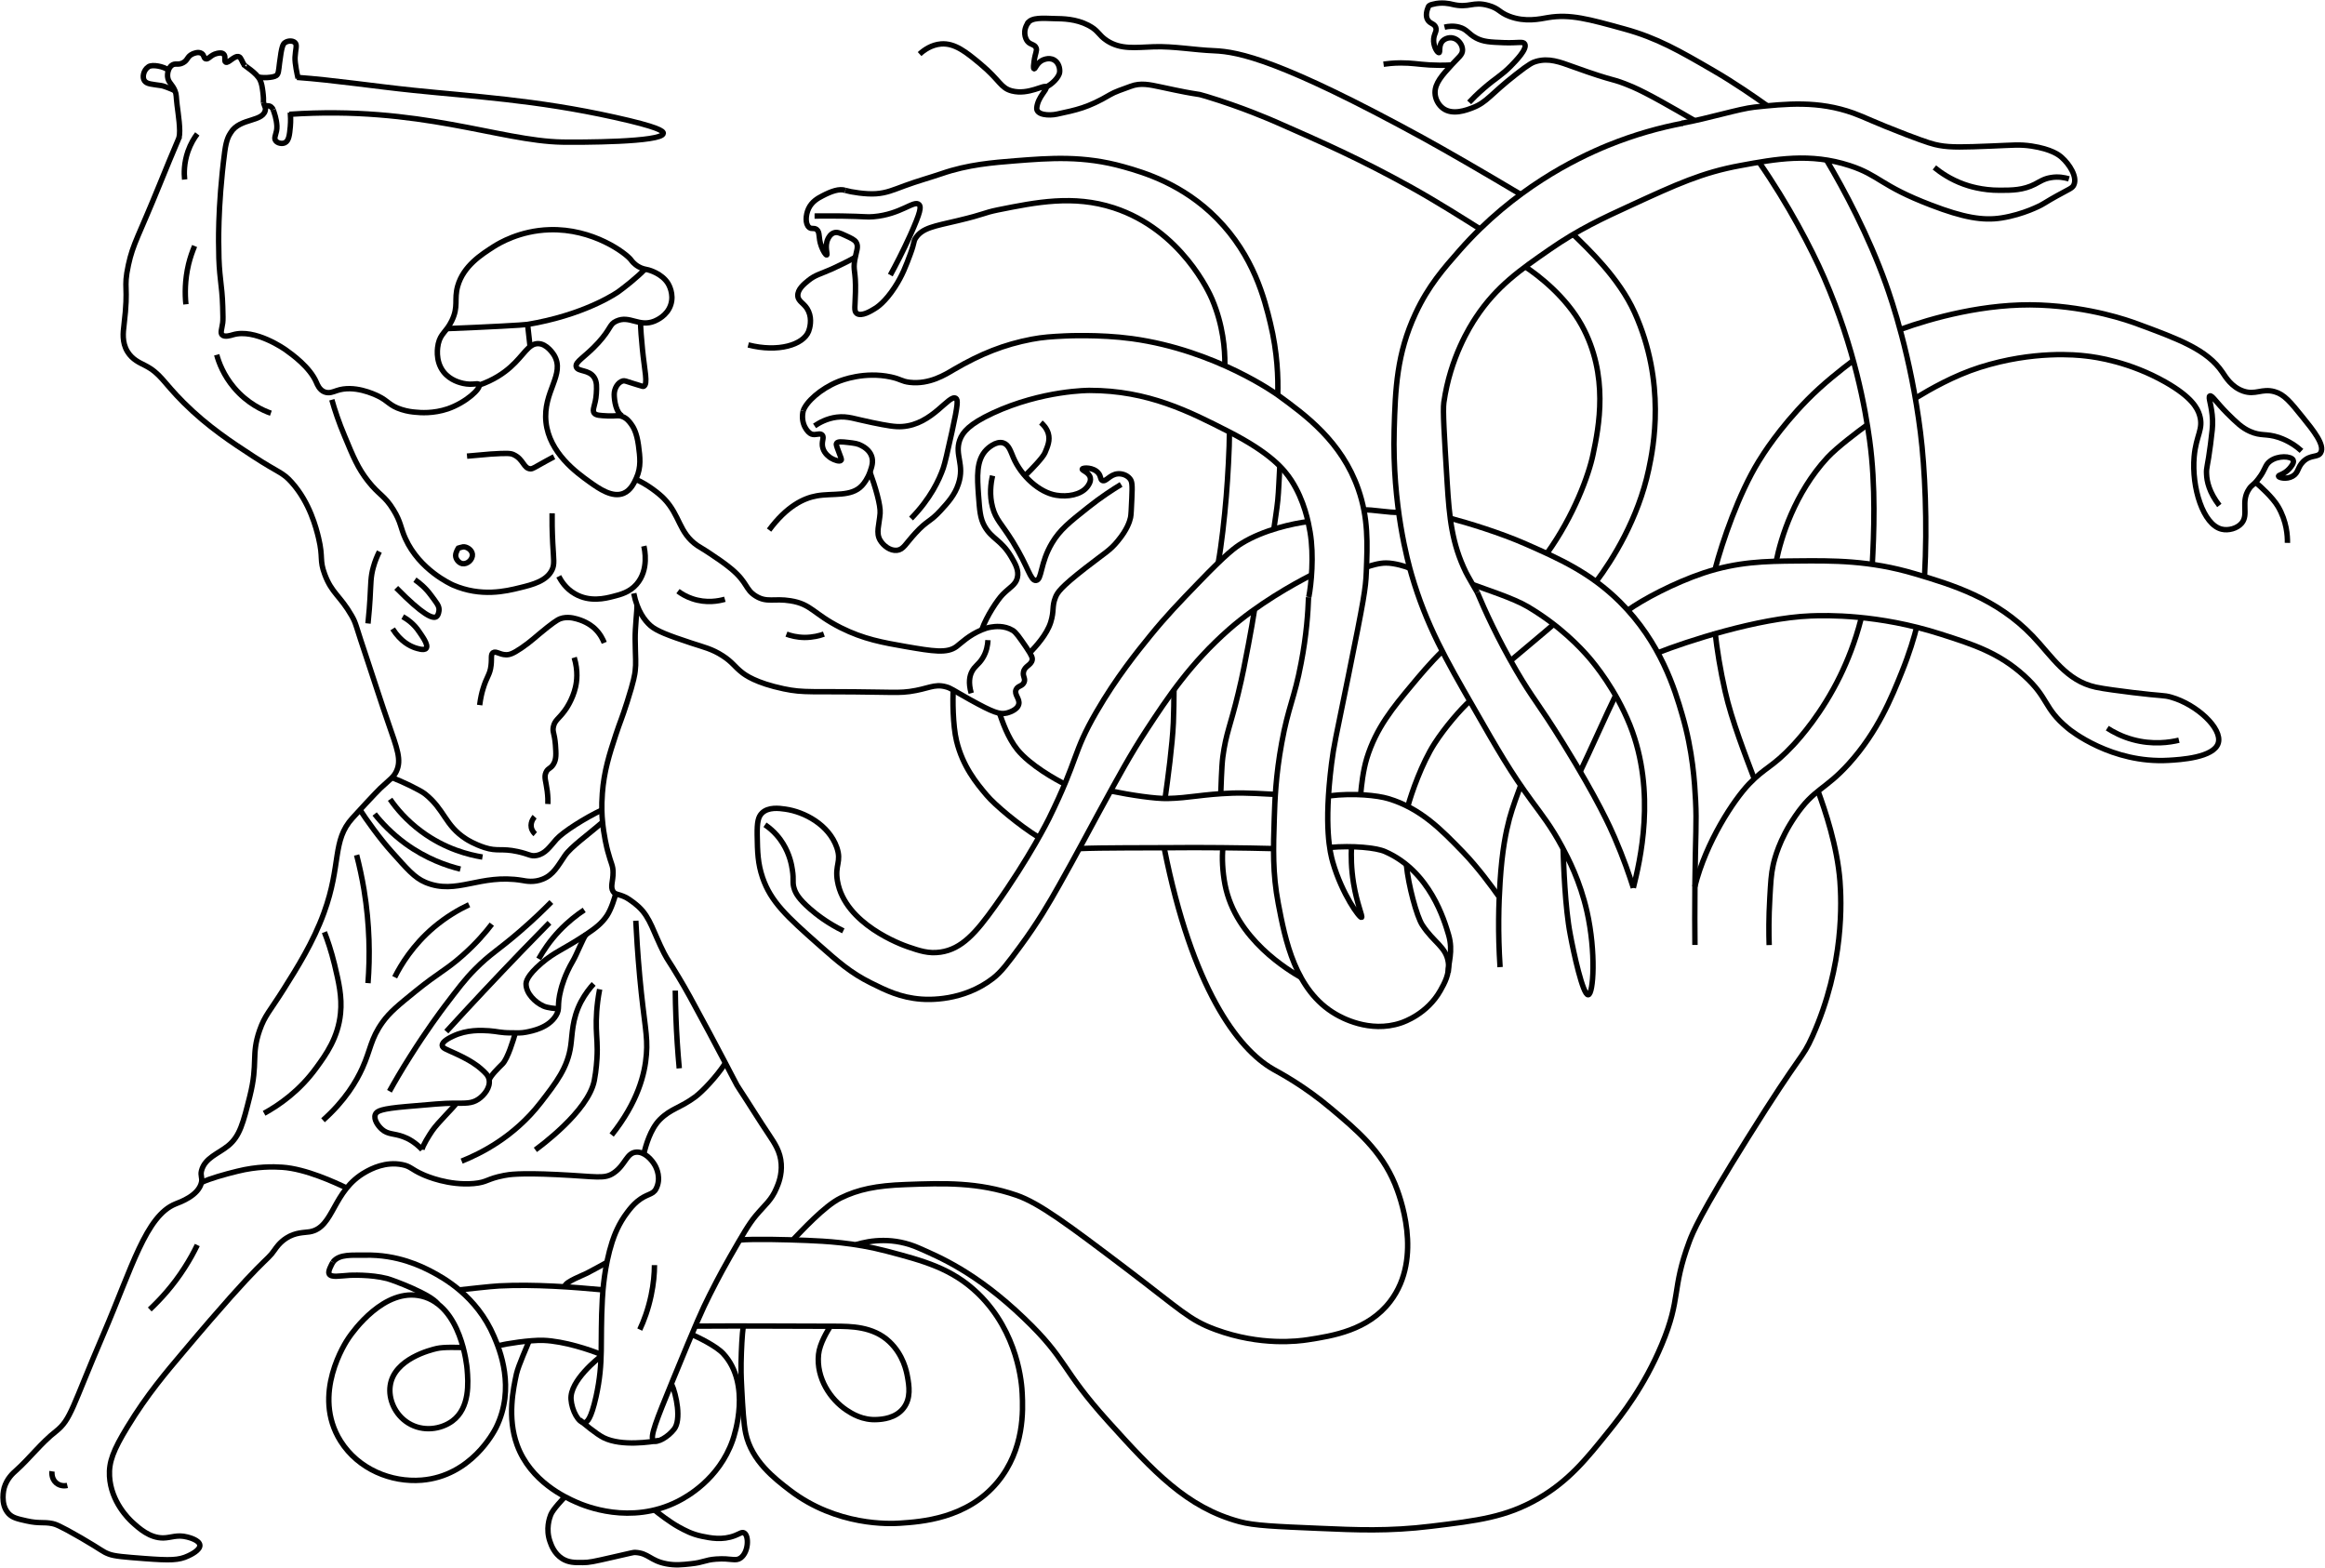 <svg width="215" height="145" viewBox="0 0 215 145" fill="none" xmlns="http://www.w3.org/2000/svg">
<g clip-path="url(#clip0_170_1396)">
<path d="M27.46 7.156C30.875 7.405 34.679 7.986 38.248 8.353C43.577 8.91 49.52 9.218 56.822 10.841C60.898 11.742 61.359 12.121 61.336 12.334C61.265 13.164 53.514 13.164 51.989 13.14C46.188 13.033 38.838 9.751 26.763 10.569" stroke="black" stroke-width="0.5" stroke-miterlimit="10"/>
<path d="M24.364 9.491L24.553 10.024C24.518 11.339 22.202 10.829 21.339 12.263C21.186 12.512 20.938 12.844 20.784 14.005C20.087 19.325 20.229 23.009 20.229 23.009C20.229 25.545 20.536 26.244 20.595 28.353C20.619 29.171 20.63 29.573 20.595 29.846C20.512 30.438 20.359 30.77 20.536 30.96C20.76 31.209 21.363 31.007 21.528 30.96C23.584 30.344 26.361 32.299 26.479 32.393C26.987 32.761 28.665 33.946 29.268 35.379C29.339 35.545 29.54 36.066 30.012 36.244C30.438 36.41 30.839 36.22 31.123 36.126C32.742 35.557 34.608 36.457 34.963 36.623C35.92 37.085 36.003 37.512 37.125 37.867C37.681 38.045 38.13 38.092 38.425 38.116C38.862 38.163 40.067 38.258 41.403 37.808C43.092 37.227 44.486 35.924 44.309 35.569C44.215 35.367 43.718 35.652 42.82 35.45C42.572 35.391 41.651 35.19 41.024 34.396C40.197 33.341 40.481 32.002 40.528 31.789C40.753 30.817 41.249 30.735 41.769 29.68C42.431 28.329 41.97 27.725 42.324 26.457C42.856 24.585 44.522 23.531 45.668 22.796C46.117 22.512 48.055 21.327 50.808 21.244C54.825 21.114 57.886 23.412 58.358 24.04C58.405 24.111 58.63 24.419 59.044 24.656C59.41 24.87 59.693 24.893 59.977 24.964C60.048 24.988 61.194 25.284 61.773 26.209C61.82 26.291 62.364 27.18 62.021 28.199C61.69 29.194 60.745 29.597 60.532 29.692C59.079 30.284 58.24 29.123 56.999 29.692C56.326 30 56.539 30.355 55.333 31.683C54.093 33.045 53.147 33.448 53.289 33.922C53.431 34.396 54.471 34.147 54.955 34.917C55.203 35.32 55.18 35.782 55.144 36.41C55.073 37.5 54.707 37.891 54.955 38.211C55.121 38.412 55.475 38.424 56.196 38.46C56.976 38.495 57.165 38.365 57.555 38.519C57.956 38.673 58.181 38.969 58.358 39.206C58.535 39.443 58.878 39.953 59.044 41.197C59.185 42.275 59.303 43.175 58.854 44.182C58.654 44.621 58.346 45.332 57.673 45.616C56.633 46.054 55.392 45.19 54.518 44.562C53.313 43.697 50.796 41.884 50.489 39.04C50.182 36.209 52.309 34.621 51.233 32.832C51.186 32.761 50.572 31.765 49.745 31.777C48.858 31.777 48.445 32.844 47.204 33.946C46.602 34.479 45.68 35.142 44.297 35.616" stroke="black" stroke-width="0.5" stroke-miterlimit="10"/>
<path d="M16.59 12.654C15.975 14.088 15.373 15.557 14.77 17.038C12.82 21.848 12.3 22.524 11.875 24.491C11.367 26.86 11.934 26.209 11.461 30.119C11.391 30.699 11.261 31.659 11.792 32.524C12.241 33.258 12.927 33.543 13.364 33.768C14.864 34.526 15.053 35.308 16.991 37.239C19.224 39.467 21.47 40.924 23.431 42.204C25.829 43.768 26.125 43.649 26.976 44.609C28.654 46.481 29.244 48.863 29.457 49.739C29.906 51.623 29.516 51.754 30.036 53.128C30.686 54.87 31.466 55.095 32.517 56.931C32.954 57.69 32.848 57.725 34.006 61.149C34.644 63.057 35.247 64.965 35.908 66.86C36.736 69.254 37.149 70.272 36.653 71.327C36.405 71.86 36.097 72.038 35.164 72.903C35.164 72.903 34.62 73.424 32.6 75.64C30.674 77.749 31.596 79.917 29.953 84.419C28.961 87.145 27.472 89.502 26.243 91.457C24.931 93.543 24.494 93.886 24.01 95.261C23.195 97.607 23.892 98.246 23.1 101.386C22.486 103.839 22.178 105.059 21.115 105.936C20.193 106.694 18.941 107.062 18.634 108.258C18.516 108.72 18.728 108.886 18.634 109.336C18.362 110.569 16.649 111.161 16.235 111.327C13.494 112.429 12.218 117.192 9.547 123.412C6.653 130.154 6.57 131.256 5.176 132.358C3.805 133.424 2.753 134.846 1.465 135.995C1.205 136.22 0.638 136.73 0.39 137.571C0.367 137.654 -0.023 139.1 0.804 139.976C1.158 140.344 1.595 140.45 2.458 140.64C3.687 140.912 3.97 140.711 4.857 140.889C5.081 140.936 5.459 141.031 7.503 142.216C9.536 143.4 9.441 143.472 10.067 143.709C10.587 143.91 11.521 143.981 13.364 144.123C15.739 144.301 16.53 144.289 17.405 143.874C17.641 143.768 18.527 143.341 18.48 142.879C18.433 142.417 17.499 142.18 17.322 142.133C16.365 141.884 15.845 142.204 15.089 142.216C13.836 142.216 12.879 141.351 12.194 140.723C11.946 140.486 10.256 138.898 10.126 136.505C10.056 135.19 10.481 134.088 11.781 131.955C13.612 128.934 15.42 126.836 16.897 125.083C24.589 115.936 24.565 116.801 25.404 115.569C25.522 115.403 25.853 114.893 26.479 114.491C27.33 113.945 28.11 113.993 28.63 113.91C30.922 113.531 30.698 110.107 33.829 108.365C34.325 108.092 35.637 107.382 37.208 107.701C37.988 107.855 38.012 108.128 39.111 108.614C39.453 108.768 41.485 109.645 43.813 109.443C45.101 109.325 44.971 109.017 46.625 108.697C47.039 108.614 48.008 108.448 51.493 108.614C55.251 108.791 55.889 109.064 56.775 108.448C57.85 107.701 57.933 106.6 58.843 106.54C59.599 106.493 60.273 107.227 60.58 107.784C60.71 108.021 61.17 108.969 60.663 109.941C60.355 110.521 59.824 110.355 58.925 111.102C58.524 111.445 58.276 111.754 58.016 112.097C57.2 113.164 56.81 114.23 56.61 114.834C55.889 117.062 55.735 119.443 55.7 120.13C55.475 124.182 55.842 125.877 55.121 129.147C54.648 131.256 54.282 131.528 54.046 131.552C53.514 131.6 52.876 130.438 52.805 129.396C52.687 127.666 55.345 125.592 55.582 125.403" stroke="black" stroke-width="0.5" stroke-miterlimit="10"/>
<path d="M20.04 32.808C20.229 33.507 20.666 34.692 21.646 35.853C22.887 37.322 24.34 37.962 25.049 38.211" stroke="black" stroke-width="0.5" stroke-miterlimit="10"/>
<path d="M30.686 36.967C30.957 37.926 31.335 39.064 31.867 40.32C32.671 42.263 33.108 43.306 34.029 44.479C35.069 45.806 35.566 45.806 36.381 47.145C37.09 48.294 37.031 48.803 37.491 49.81C38.803 52.701 41.686 54.005 41.887 54.099C44.475 55.225 46.791 54.668 48.078 54.348C49.26 54.064 50.572 53.72 51.056 52.678C51.292 52.168 51.198 51.777 51.115 50.261C51.056 49.076 51.044 48.104 51.056 47.465" stroke="black" stroke-width="0.5" stroke-miterlimit="10"/>
<path d="M51.67 53.294C51.871 53.685 52.309 54.419 53.159 54.905C54.53 55.711 55.995 55.332 56.692 55.154C57.401 54.976 58.216 54.763 58.854 54.04C60.048 52.69 59.599 50.758 59.54 50.498" stroke="black" stroke-width="0.5" stroke-miterlimit="10"/>
<path d="M62.694 54.668C63.013 54.905 63.439 55.166 63.994 55.355C65.317 55.818 66.499 55.569 67.031 55.415" stroke="black" stroke-width="0.5" stroke-miterlimit="10"/>
<path d="M72.726 58.638C73.092 58.78 73.671 58.934 74.392 58.946C75.172 58.946 75.798 58.78 76.188 58.638" stroke="black" stroke-width="0.5" stroke-miterlimit="10"/>
<path d="M42.821 50.569C42.679 50.592 42.383 50.687 42.383 50.687C42.383 50.687 42.135 51.066 42.135 51.374C42.135 51.671 42.395 52.05 42.75 52.121C43.222 52.204 43.73 51.73 43.683 51.256C43.636 50.818 43.128 50.533 42.821 50.569Z" stroke="black" stroke-width="0.5" stroke-miterlimit="10"/>
<path d="M35.081 51.007C34.88 51.41 34.679 51.884 34.526 52.441C34.266 53.341 34.301 53.957 34.218 55.355C34.183 55.877 34.136 56.671 34.029 57.654" stroke="black" stroke-width="0.5" stroke-miterlimit="10"/>
<path d="M55.877 59.443C55.759 59.147 55.522 58.626 55.014 58.14C54.92 58.045 54.435 57.607 53.656 57.334C53.301 57.216 52.71 57.014 52.048 57.145C51.718 57.216 51.469 57.346 50.619 58.01C49.473 58.922 49.118 59.313 48.208 59.929C47.405 60.474 47.086 60.557 46.779 60.545C46.2 60.533 45.869 60.178 45.597 60.355C45.361 60.51 45.491 60.865 45.408 61.54C45.313 62.405 45.006 62.547 44.664 63.709C44.557 64.052 44.439 64.55 44.356 65.201" stroke="black" stroke-width="0.5" stroke-miterlimit="10"/>
<path d="M38.366 53.614C38.767 53.886 39.335 54.337 39.855 55.047C40.351 55.723 40.623 56.019 40.599 56.41C40.599 56.446 40.563 56.884 40.351 57.026C40.032 57.239 39.157 56.919 36.641 54.36" stroke="black" stroke-width="0.5" stroke-miterlimit="10"/>
<path d="M37.243 57.026C37.598 57.227 38.272 57.654 38.791 58.46C38.957 58.72 39.666 59.633 39.406 59.953C39.217 60.19 38.579 59.964 38.354 59.893C37.929 59.739 37.066 59.348 36.31 58.152" stroke="black" stroke-width="0.5" stroke-miterlimit="10"/>
<path d="M43.187 42.18C44.037 42.097 44.77 42.038 45.349 41.99C46.979 41.884 47.239 41.919 47.511 42.05C48.421 42.476 48.409 43.329 49.059 43.353C49.272 43.353 49.343 43.27 50.548 42.607C50.831 42.453 51.068 42.322 51.233 42.239" stroke="black" stroke-width="0.5" stroke-miterlimit="10"/>
<path d="M53.1 60.806C53.478 62.062 53.336 63.033 53.218 63.543C52.958 64.68 52.332 65.581 52.226 65.711C51.658 66.493 51.304 66.588 51.174 67.204C51.068 67.69 51.269 67.737 51.363 68.874C51.422 69.716 51.458 70.213 51.174 70.675C50.902 71.114 50.666 71.019 50.489 71.422C50.288 71.872 50.489 72.228 50.607 73.163C50.666 73.661 50.678 74.076 50.666 74.348" stroke="black" stroke-width="0.5" stroke-miterlimit="10"/>
<path d="M49.437 75.521C49.437 75.521 49.023 75.972 49.13 76.517C49.201 76.86 49.425 77.073 49.496 77.133" stroke="black" stroke-width="0.5" stroke-miterlimit="10"/>
<path d="M58.913 55.936C58.913 56.446 58.724 58.081 58.736 59.076C58.76 60.96 58.831 61.268 58.736 62.062C58.701 62.346 58.63 62.926 57.992 64.917C57.472 66.552 57.354 66.706 56.94 67.962C56.349 69.763 55.853 71.315 55.7 73.365C55.605 74.597 55.676 75.545 55.7 75.782C55.818 77.239 56.137 78.472 56.196 78.697C56.515 79.917 56.692 80.012 56.692 80.687C56.692 81.528 56.42 81.979 56.692 82.429C56.893 82.749 57.2 82.654 57.874 82.986C57.874 82.986 58.37 83.235 59.055 83.851C60.154 84.858 60.426 86.232 61.407 88.14C61.797 88.886 61.737 88.661 62.766 90.379C63.415 91.457 63.959 92.441 65.613 95.533C68.224 100.427 67.976 100.118 68.402 100.746C69.323 102.145 70.198 103.578 71.131 104.964C71.639 105.735 72.171 106.505 72.242 107.63C72.313 108.649 71.982 109.467 71.805 109.87C71.332 110.995 70.777 111.363 69.89 112.417C69.252 113.175 68.662 114.206 67.48 116.268C67.22 116.718 66.511 117.974 65.625 119.739C64.916 121.149 64.431 122.239 62.222 127.618C62.175 127.725 62.139 127.808 62.092 127.938M62.092 127.938C60.733 131.256 60.06 132.915 60.426 133.211C60.757 133.472 61.785 132.879 62.34 132.156C63.014 131.291 62.565 129.028 62.092 127.938Z" stroke="black" stroke-width="0.5" stroke-miterlimit="10"/>
<path d="M68.39 114.668C69.713 114.55 72.537 114.621 74.64 114.704C76.283 114.775 78.953 114.893 82.013 115.699C85.393 116.588 88.028 117.287 90.438 119.609C94.195 123.246 94.491 128.045 94.526 128.863C94.597 130.355 94.763 134.017 92.234 137.062C89.41 140.462 85.144 140.723 83.195 140.853C82.32 140.912 77.393 141.137 73.045 137.808C71.651 136.742 69.5 135.095 68.957 132.536C68.768 131.647 68.685 130.249 68.591 128.436C68.52 127.168 68.52 126.481 68.531 126.019C68.555 124.763 68.626 123.389 68.732 122.642" stroke="black" stroke-width="0.5" stroke-miterlimit="10"/>
<path d="M76.803 122.618C76.519 123.069 75.798 124.23 75.692 125.249C75.468 127.441 76.791 129.408 78.291 130.403C78.74 130.699 79.757 131.363 81.139 131.268C81.564 131.244 82.817 131.161 83.549 130.213C84.258 129.301 84.069 128.14 83.916 127.299C83.833 126.837 83.549 125.308 82.25 124.076C80.725 122.63 78.611 122.654 77.299 122.642C73.53 122.642 68.815 122.595 64.266 122.63" stroke="black" stroke-width="0.5" stroke-miterlimit="10"/>
<path d="M73.376 114.597C74.061 113.91 76.224 111.517 77.736 110.782C79.355 109.988 81.033 109.633 83.738 109.538C87.307 109.408 90.438 109.301 94.018 110.533C96.109 111.256 98.792 113.258 104.05 117.239C109.284 121.209 109.958 122.05 112.404 122.95C116.598 124.491 120.096 124.017 120.946 123.886C123.25 123.531 126.523 123.009 128.556 120.344C131.663 116.28 129.406 110.486 128.993 109.479C127.717 106.41 125.507 104.538 123.109 102.524C120.58 100.391 118.43 99.265 117.721 98.863C114.436 96.979 110.218 91.303 107.665 78.46" stroke="black" stroke-width="0.5" stroke-miterlimit="10"/>
<path d="M56.94 82.63C56.846 83.021 56.527 84.064 56.137 84.656C55.641 85.403 55.062 85.829 54.223 86.398C52.001 87.867 51.34 87.986 50.075 89.064C48.693 90.249 48.657 90.806 48.645 90.983C48.645 91.86 49.473 92.678 50.252 93.033C50.642 93.211 51.399 93.27 51.635 93.282" stroke="black" stroke-width="0.5" stroke-miterlimit="10"/>
<path d="M54.211 86.386C53.915 86.742 53.348 88.235 52.97 88.874C52.226 90.142 51.93 91.244 51.859 91.54C51.469 93.057 51.824 93.235 51.422 93.898C50.737 95.047 49.236 95.332 48.634 95.45C48.208 95.533 47.842 95.521 47.263 95.51C46.282 95.51 46.034 95.379 45.231 95.32C44.498 95.272 43.175 95.201 41.887 95.817C41.615 95.948 40.859 96.303 40.894 96.683C40.918 96.931 41.261 97.026 42.135 97.429C43.6 98.104 44.179 98.578 44.427 98.791C44.9 99.206 45.16 99.443 45.231 99.846C45.361 100.557 44.782 101.28 44.238 101.647C43.624 102.062 43.057 102.014 41.946 102.014C41.072 102.014 39.914 102.121 37.609 102.322C35.282 102.524 34.821 102.725 34.703 103.069C34.537 103.519 34.963 104.123 35.317 104.431C35.884 104.929 36.416 104.787 37.302 105.118C37.763 105.284 38.377 105.616 39.039 106.303" stroke="black" stroke-width="0.5" stroke-miterlimit="10"/>
<path d="M47.653 95.521C47.488 96.126 46.944 97.903 46.472 98.377C46.034 98.815 45.385 99.443 45.231 99.87" stroke="black" stroke-width="0.5" stroke-miterlimit="10"/>
<path d="M42.194 102.026C41.946 102.417 40.492 103.791 39.961 104.573C39.689 104.976 39.063 105.96 39.027 106.315" stroke="black" stroke-width="0.5" stroke-miterlimit="10"/>
<path d="M18.244 115.13C17.925 115.794 17.535 116.505 17.062 117.239C16.01 118.886 14.852 120.142 13.848 121.09" stroke="black" stroke-width="0.5" stroke-miterlimit="10"/>
<path d="M18.657 109.336C19.331 109.005 20.82 108.578 21.954 108.306C23.762 107.855 25.274 107.879 26.101 107.938C28.275 108.081 30.993 109.348 32.056 109.858" stroke="black" stroke-width="0.5" stroke-miterlimit="10"/>
<path d="M30 86.197C30.284 86.919 30.627 87.927 30.934 89.183C31.324 90.817 31.643 92.168 31.489 93.709C31.265 95.972 30.13 97.536 29.256 98.732C27.696 100.889 25.806 102.192 24.423 102.95" stroke="black" stroke-width="0.5" stroke-miterlimit="10"/>
<path d="M45.479 85.462C44.912 86.209 44.014 87.263 42.749 88.377C41.249 89.704 40.563 89.929 38.413 91.671C36.841 92.95 36.05 93.59 35.376 94.526C34.266 96.078 34.289 97.038 33.521 98.744C32.954 100 31.926 101.754 29.87 103.59" stroke="black" stroke-width="0.5" stroke-miterlimit="10"/>
<path d="M50.985 83.412C50.383 84.017 49.414 84.976 48.138 86.078C46.046 87.891 45.349 88.187 43.931 89.621C43.01 90.545 42.371 91.398 41.084 93.092C40.729 93.566 39.453 95.272 37.929 97.69C37.125 98.957 36.487 100.059 36.015 100.912" stroke="black" stroke-width="0.5" stroke-miterlimit="10"/>
<path d="M54.896 90.983C54.577 91.327 54.116 91.896 53.715 92.654C52.887 94.265 52.935 95.628 52.781 96.694C52.498 98.732 51.434 100.107 49.993 101.967C47.523 105.154 44.416 106.682 42.69 107.37" stroke="black" stroke-width="0.5" stroke-miterlimit="10"/>
<path d="M55.452 91.481C55.156 93.01 55.121 94.23 55.144 95.083C55.168 95.983 55.274 96.659 55.203 97.879C55.203 97.879 55.144 98.981 54.955 99.929C54.388 102.784 49.816 106.102 49.508 106.327" stroke="black" stroke-width="0.5" stroke-miterlimit="10"/>
<path d="M60.52 116.991C60.52 117.773 60.438 118.72 60.213 119.787C59.941 121.078 59.54 122.145 59.162 122.95" stroke="black" stroke-width="0.5" stroke-miterlimit="10"/>
<path d="M58.795 85.142C58.854 86.339 58.961 88.152 59.161 90.356C59.563 94.68 59.918 95.735 59.776 97.5C59.634 99.325 58.984 101.908 56.562 104.953" stroke="black" stroke-width="0.5" stroke-miterlimit="10"/>
<path d="M62.446 91.6C62.446 92.393 62.482 93.199 62.505 94.017C62.565 95.675 62.671 97.263 62.813 98.791" stroke="black" stroke-width="0.5" stroke-miterlimit="10"/>
<path d="M67.078 98.306C66.251 99.585 64.951 100.936 64.301 101.422C62.931 102.441 62.033 102.512 61.017 103.531C60.119 104.443 59.729 105.948 59.528 106.694" stroke="black" stroke-width="0.5" stroke-miterlimit="10"/>
<path d="M32.978 79.064C33.238 80.071 33.474 81.149 33.663 82.287C34.195 85.533 34.219 88.472 34.03 90.912" stroke="black" stroke-width="0.5" stroke-miterlimit="10"/>
<path d="M43.376 83.661C42.442 84.1 41.284 84.763 40.091 85.77C38.189 87.393 37.09 89.183 36.499 90.367" stroke="black" stroke-width="0.5" stroke-miterlimit="10"/>
<path d="M55.723 76.019C54.412 77.168 52.781 78.317 52.238 79.123C51.588 80.071 51.174 80.9 50.193 81.291C49.39 81.623 48.646 81.481 48.279 81.41C44.345 80.77 42.265 82.796 39.358 81.6C38.307 81.161 37.621 80.32 36.204 78.744C35.152 77.583 33.793 75.687 33.297 74.893" stroke="black" stroke-width="0.5" stroke-miterlimit="10"/>
<path d="M36.251 71.908C37.243 72.287 38.862 73.069 39.299 73.412C41.143 74.882 41.131 76.315 43.081 77.571C43.222 77.666 43.872 78.069 44.817 78.377C45.987 78.756 46.377 78.424 47.854 78.744C48.953 78.981 49.059 79.206 49.591 79.111C50.43 78.969 50.855 78.282 51.446 77.618C52.06 76.931 54.105 75.628 55.676 74.893" stroke="black" stroke-width="0.5" stroke-miterlimit="10"/>
<path d="M36.074 73.91C36.664 74.763 37.598 75.877 38.98 76.896C41.178 78.519 43.376 79.052 44.617 79.254" stroke="black" stroke-width="0.5" stroke-miterlimit="10"/>
<path d="M34.644 75.272C35.282 76.078 36.215 77.073 37.492 78.01C39.429 79.419 41.32 80.059 42.572 80.367" stroke="black" stroke-width="0.5" stroke-miterlimit="10"/>
<path d="M50.808 85.332C49.957 86.197 49.118 87.062 48.267 87.938C45.869 90.427 43.529 92.915 41.273 95.391" stroke="black" stroke-width="0.5" stroke-miterlimit="10"/>
<path d="M54.022 84.147C53.36 84.585 52.545 85.213 51.73 86.066C50.843 87.002 50.229 87.938 49.815 88.673" stroke="black" stroke-width="0.5" stroke-miterlimit="10"/>
<path d="M4.809 136.055C4.809 136.055 4.714 136.694 5.175 137.109C5.624 137.512 6.179 137.37 6.227 137.358" stroke="black" stroke-width="0.5" stroke-miterlimit="10"/>
<path d="M30.78 116.718C31.371 115.924 32.623 116.09 33.722 116.066C36.794 115.983 39.051 117.145 39.855 117.559C40.989 118.152 44.085 119.834 45.68 123.578C46.188 124.763 47.7 128.341 45.869 132.026C45.656 132.441 43.541 136.505 38.992 136.872C36.18 137.097 33.143 135.865 31.501 133.27C28.771 128.946 31.973 124.1 32.245 123.709C32.635 123.14 35.542 119.028 38.992 119.858C42.655 120.746 43.175 126.315 43.198 126.623C43.293 127.796 43.482 130.178 41.84 131.398C40.8 132.168 39.122 132.441 37.751 131.588C36.511 130.818 35.896 129.36 36.085 128.116C36.452 125.64 39.866 124.822 40.363 124.704C41.036 124.538 42.43 124.609 42.844 124.609" stroke="black" stroke-width="0.5" stroke-miterlimit="10"/>
<path d="M30.78 116.718C30.65 116.967 30.296 117.583 30.438 117.808C30.65 118.152 31.359 117.986 32.352 117.927C32.435 117.927 34.254 117.832 35.814 118.235C36.334 118.377 39.879 119.68 40.493 120.592" stroke="black" stroke-width="0.5" stroke-miterlimit="10"/>
<path d="M42.466 119.277C43.317 119.194 45.278 118.957 46.164 118.91C49.425 118.744 52.994 119.017 55.782 119.277" stroke="black" stroke-width="0.5" stroke-miterlimit="10"/>
<path d="M56.137 116.718C55.771 116.943 54.695 117.512 54.27 117.737C53.927 117.915 52.356 118.507 52.249 118.898" stroke="black" stroke-width="0.5" stroke-miterlimit="10"/>
<path d="M46.011 124.443C46.861 124.254 48.941 123.91 50.241 123.945C52.19 124.017 54.589 124.834 55.593 125.249" stroke="black" stroke-width="0.5" stroke-miterlimit="10"/>
<path d="M48.941 123.969C48.775 124.419 47.948 126.232 47.759 127.05C47.476 128.365 46.885 131.066 47.818 133.626C49.059 137.026 52.355 138.495 53.265 138.898C54.057 139.254 58.299 141.043 62.671 138.839C63.45 138.448 66.487 136.801 67.751 133.187C67.929 132.678 69.488 128.009 66.889 125.178C66.227 124.455 64.49 123.626 63.935 123.389" stroke="black" stroke-width="0.5" stroke-miterlimit="10"/>
<path d="M52.249 138.4C52.048 138.626 51.127 139.562 50.926 140.083C50.82 140.355 50.442 141.386 50.867 142.571C50.985 142.903 51.245 143.649 51.978 144.123C52.557 144.491 53.136 144.502 53.892 144.491C54.483 144.491 54.873 144.408 56.68 143.993C58.547 143.566 58.559 143.555 58.724 143.555C59.977 143.614 60.119 144.325 61.631 144.609C62.435 144.763 63.096 144.692 63.864 144.609C65.105 144.479 65.152 144.254 66.216 144.171C67.633 144.064 68.023 144.419 68.508 144.052C69.24 143.495 69.264 142.002 68.815 141.754C68.614 141.635 68.413 141.825 67.953 142.002C66.783 142.453 65.672 142.216 64.916 142.062C63.994 141.872 63.356 141.528 62.754 141.197C61.997 140.782 60.922 139.964 60.52 139.633" stroke="black" stroke-width="0.5" stroke-miterlimit="10"/>
<path d="M79.154 115.095C80.489 114.692 82.639 114.36 85.038 115.438C86.787 116.22 90.202 117.595 94.692 121.896C98.78 125.806 98.012 126.505 102.49 131.457C106.661 136.078 109.733 139.396 114.625 140.711C115.972 141.078 117.957 141.161 121.927 141.327C125.413 141.481 128.449 141.611 132.325 141.137C136.649 140.616 139.261 140.296 142.226 138.59C145.062 136.955 146.693 134.929 148.784 132.322C149.954 130.865 152.045 128.223 153.676 124.313C155.484 119.988 154.55 119.301 156.216 114.81C156.524 113.993 157.173 112.334 161.604 105.249C166.721 97.05 166.614 98.033 167.607 95.817C170.584 89.171 170.277 83.235 170.147 81.481C169.899 78.246 168.765 74.917 168.115 73.14" stroke="black" stroke-width="0.5" stroke-miterlimit="10"/>
<path d="M59.67 24.858C58.902 25.675 57.685 26.611 57.177 26.979C57.177 26.979 54.542 28.863 49.686 29.834C49.402 29.893 49.107 29.941 49.107 29.941C49.107 29.941 48.941 29.965 48.776 30C48.445 30.059 45.207 30.237 41.296 30.391" stroke="black" stroke-width="0.5" stroke-miterlimit="10"/>
<path d="M48.788 30C48.811 30.201 48.989 31.789 49.012 31.991" stroke="black" stroke-width="0.5" stroke-miterlimit="10"/>
<path d="M59.232 29.775C59.232 30.284 59.315 31.398 59.41 32.31C59.599 34.242 59.941 35.521 59.528 35.723C59.48 35.746 59.433 35.746 58.594 35.474C57.838 35.225 57.744 35.19 57.602 35.225C57.153 35.332 56.798 35.912 56.798 36.469C56.798 37.038 56.976 38.187 57.543 38.46" stroke="black" stroke-width="0.5" stroke-miterlimit="10"/>
<path d="M58.76 44.313C59.883 44.787 60.981 45.675 61.395 46.102C62.919 47.678 62.754 49.254 64.491 50.45C64.786 50.652 64.928 50.699 65.672 51.197C66.228 51.564 67.019 52.097 67.657 52.63C69.17 53.91 68.898 54.502 69.891 55.118C70.93 55.758 71.556 55.308 73.104 55.557C75.042 55.865 75.208 56.765 77.748 58.045C79.875 59.111 81.647 59.419 83.75 59.787C86.291 60.225 87.579 60.438 88.453 59.787C88.867 59.479 89.576 58.744 90.805 58.235C91.064 58.128 91.336 58.033 91.667 57.986C91.962 57.938 92.849 57.808 93.652 58.294C93.959 58.483 94.266 58.934 94.893 59.846C95.448 60.663 95.484 60.853 95.448 61.031C95.353 61.528 94.751 61.576 94.645 62.145C94.562 62.571 94.846 62.725 94.704 63.081C94.538 63.483 94.113 63.401 93.959 63.768C93.758 64.23 94.337 64.621 94.207 65.13C94.066 65.699 93.179 65.912 93.097 65.936C92.447 66.09 91.856 65.889 89.694 64.692C88.016 63.756 87.945 63.637 87.461 63.507C86.362 63.211 85.842 63.709 84.117 63.946C83.301 64.052 82.864 64.028 81.21 64.005C74.889 63.898 74.416 64.1 72.478 63.697C69.879 63.152 68.898 62.405 68.638 62.204C67.906 61.635 67.752 61.244 66.842 60.652C65.838 60 65.082 59.846 63.935 59.467C61.773 58.756 60.71 58.341 60.154 57.855C59.623 57.382 58.937 56.517 58.606 54.87" stroke="black" stroke-width="0.5" stroke-miterlimit="10"/>
<path d="M22.603 6.007C22.556 6.066 23.738 6.718 24.057 7.417C24.199 7.737 24.246 8.021 24.305 8.472C24.364 8.91 24.376 9.265 24.364 9.526" stroke="black" stroke-width="0.5" stroke-miterlimit="10"/>
<path d="M16.554 12.737C16.731 12.073 16.471 10.498 16.377 9.716C16.282 8.957 16.329 8.744 16.188 8.412C15.928 7.761 15.561 7.654 15.502 7.109C15.467 6.777 15.561 6.303 15.868 6.054C16.199 5.794 16.459 6.054 16.92 5.806C17.381 5.569 17.286 5.237 17.783 5C17.854 4.964 18.326 4.739 18.645 4.941C18.893 5.095 18.822 5.367 19.012 5.438C19.271 5.533 19.472 5.071 20.063 4.941C20.217 4.905 20.512 4.846 20.677 5C20.914 5.213 20.689 5.64 20.866 5.746C21.115 5.9 21.682 5.083 22.107 5.249C22.296 5.32 22.403 5.77 22.627 6.078" stroke="black" stroke-width="0.5" stroke-miterlimit="10"/>
<path d="M15.514 6.446C15.148 6.161 14.096 5.924 13.73 6.173C13.245 6.493 13.139 7.18 13.363 7.476C13.588 7.784 14.049 7.784 14.911 7.915C15.183 7.95 16.093 8.329 16.211 8.412" stroke="black" stroke-width="0.5" stroke-miterlimit="10"/>
<path d="M23.844 7.097C24.187 7.239 25.262 7.192 25.546 6.991C25.758 6.837 25.758 6.576 25.853 5.806C26.042 4.289 26.172 4.064 26.349 3.946C26.633 3.744 27.082 3.744 27.283 3.946C27.507 4.171 27.318 4.562 27.283 5.308C27.259 5.865 27.495 6.955 27.566 7.239" stroke="black" stroke-width="0.5" stroke-miterlimit="10"/>
<path d="M25.262 10.142C25.369 10.462 25.569 10.983 25.605 11.647C25.64 12.334 25.262 12.713 25.487 13.009C25.664 13.246 26.078 13.329 26.349 13.199C26.715 13.021 26.775 12.476 26.846 11.706C26.893 11.161 26.869 10.699 26.846 10.403" stroke="black" stroke-width="0.5" stroke-miterlimit="10"/>
<path d="M18.243 12.382C17.96 12.749 17.629 13.294 17.381 13.993C17.003 15.083 17.015 16.043 17.074 16.599" stroke="black" stroke-width="0.5" stroke-miterlimit="10"/>
<path d="M17.995 22.749C17.795 23.235 17.594 23.791 17.44 24.419C17.086 25.901 17.097 27.204 17.192 28.14" stroke="black" stroke-width="0.5" stroke-miterlimit="10"/>
<path d="M78.173 17.607C77.618 17.417 76.862 17.69 76.07 18.104C75.633 18.329 75.078 18.637 74.77 19.289C74.499 19.87 74.439 20.723 74.829 21.031C75.066 21.22 75.255 21.031 75.515 21.22C75.857 21.481 75.645 21.943 75.952 22.773C76.117 23.235 76.365 23.602 76.448 23.578C76.566 23.543 76.224 22.784 76.566 22.085C76.625 21.967 76.791 21.635 77.122 21.528C77.405 21.434 77.665 21.54 78.173 21.777C78.74 22.038 79.012 22.168 79.166 22.393C79.426 22.808 79.189 23.211 79.048 24.005C78.859 25.059 79.154 24.988 79.107 26.991C79.083 28.329 78.941 28.768 79.225 28.981C79.662 29.301 80.548 28.756 80.891 28.543C81.08 28.436 81.848 27.938 82.746 26.552C83.443 25.486 83.798 24.526 84.176 23.507C84.601 22.358 84.448 22.358 84.672 22.014C85.298 21.066 86.373 20.924 88.571 20.403C91.206 19.775 90.852 19.704 92.281 19.408C95.826 18.697 99.253 18.009 102.986 19.218C109.261 21.256 111.896 27.204 112.085 27.666C113.113 30.095 113.278 32.31 113.266 33.685" stroke="black" stroke-width="0.5" stroke-miterlimit="10"/>
<path d="M78.173 17.607C78.693 17.761 80.088 17.986 81.021 17.915C81.978 17.844 82.592 17.571 83.68 17.168C84.802 16.754 85.96 16.434 87.082 16.055C89.516 15.213 91.832 15.036 93.888 14.87C97.09 14.621 100.186 14.372 103.92 15.427C105.775 15.948 109.367 17.002 112.522 20.201C115.96 23.673 116.941 27.69 117.473 29.881C118.134 32.607 118.205 34.953 118.158 36.528" stroke="black" stroke-width="0.5" stroke-miterlimit="10"/>
<path d="M79.071 23.803C78.362 24.206 77.346 24.68 76.933 24.87C75.834 25.355 75.385 25.427 74.77 25.924C74.357 26.256 73.742 26.754 73.778 27.358C73.813 27.938 74.44 28.033 74.77 28.791C75.113 29.55 74.877 30.379 74.77 30.652C74.274 31.884 71.97 32.607 69.193 31.896" stroke="black" stroke-width="0.5" stroke-miterlimit="10"/>
<path d="M75.326 19.976C75.905 19.976 76.755 19.965 77.807 19.976C80.099 20.012 80.111 20.095 80.785 20.036C83.325 19.822 84.542 18.46 84.991 18.922C85.192 19.123 85.145 19.585 84.188 21.718C83.479 23.282 82.817 24.55 82.332 25.438" stroke="black" stroke-width="0.5" stroke-miterlimit="10"/>
<path d="M74.274 37.986C74.558 37.156 75.869 35.96 77.488 35.296C77.842 35.154 79.922 34.337 82.38 34.858C83.348 35.071 83.348 35.261 84.117 35.355C85.948 35.569 87.425 34.633 88.205 34.171C90.698 32.713 92.86 31.86 95.389 31.374C96.452 31.173 97.244 31.126 98.484 31.066C98.484 31.066 101.639 30.901 104.676 31.315C112.474 32.382 118.17 36.528 118.17 36.528C120.745 38.401 124.066 40.829 125.602 45.225C126.547 47.915 126.452 50.296 126.346 52.926C126.287 54.419 126.133 55.379 124.68 62.547C123.487 68.389 123.345 68.934 123.132 70.616C122.4 76.481 123.002 78.862 123.25 79.739C124.101 82.678 125.732 84.917 125.909 84.834C126.039 84.775 125.484 83.614 125.165 81.671C124.94 80.284 124.94 79.123 124.975 78.317" stroke="black" stroke-width="0.5" stroke-miterlimit="10"/>
<path d="M125.838 73.317C125.897 72.678 126.039 71.28 126.393 70.118C127.256 67.322 128.815 65.427 130.6 63.294C131.214 62.559 132.23 61.327 133.388 60.201" stroke="black" stroke-width="0.5" stroke-miterlimit="10"/>
<path d="M115.996 56.469C115.866 57.299 115.677 58.377 115.44 59.633C115.145 61.185 114.897 62.5 114.507 64.1C113.786 67.109 113.373 67.784 113.077 70C112.959 70.9 112.912 72.938 112.888 73.412" stroke="black" stroke-width="0.5" stroke-miterlimit="10"/>
<path d="M108.563 63.756C108.563 64.467 108.54 66.09 108.504 66.837C108.41 68.945 107.996 71.99 107.736 73.851" stroke="black" stroke-width="0.5" stroke-miterlimit="10"/>
<path d="M121.005 55.225C120.958 56.599 120.816 58.744 120.32 61.303C119.706 64.573 119.127 65.367 118.524 68.697C117.969 71.706 117.886 74.076 117.839 75.592C117.744 78.46 117.673 80.746 118.205 83.543C118.843 86.884 119.753 91.611 123.534 93.791C123.983 94.052 126.63 95.569 129.536 94.597C129.856 94.49 131.971 93.756 133.188 91.611C133.566 90.936 134.062 90.071 133.932 89.005C133.743 87.559 132.585 87.168 131.522 85.533C131.002 84.728 130.234 81.848 130.056 79.988" stroke="black" stroke-width="0.5" stroke-miterlimit="10"/>
<path d="M113.089 78.365C112.983 79.301 113.054 80.628 113.278 81.789C114.259 86.86 119.233 89.763 120.356 90.415" stroke="black" stroke-width="0.5" stroke-miterlimit="10"/>
<path d="M102.679 73.14C104.641 73.543 106.862 73.863 107.949 73.839C110.029 73.791 111.139 73.448 113.951 73.341C115.251 73.294 117.272 73.424 117.945 73.46" stroke="black" stroke-width="0.5" stroke-miterlimit="10"/>
<path d="M99.796 78.472C102.088 78.377 105.668 78.412 108.079 78.389C110.926 78.353 115.121 78.4 117.803 78.472" stroke="black" stroke-width="0.5" stroke-miterlimit="10"/>
<path d="M91.36 59.194C91.336 59.633 91.242 60.261 90.864 60.865C90.497 61.457 90.131 61.588 89.871 62.109C89.67 62.5 89.528 63.116 89.812 64.1" stroke="black" stroke-width="0.5" stroke-miterlimit="10"/>
<path d="M95.022 2.168C95.365 1.576 96.488 1.694 97.48 1.718C98.307 1.73 99.489 1.742 100.635 2.334C101.604 2.832 101.557 3.235 102.372 3.768C103.66 4.597 104.971 4.384 106.708 4.325C108.563 4.265 110.418 4.621 112.285 4.692C114.53 4.787 118.418 5.545 131.604 12.761C133.802 13.969 136.98 15.806 140.62 17.974" stroke="black" stroke-width="0.5" stroke-miterlimit="10"/>
<path d="M156.701 11.149C154.728 10 152.329 8.614 150.97 8.033C148.808 7.121 149.73 7.713 145.464 6.173C144.224 5.723 143.231 5.344 142.061 5.675C141.754 5.758 141.423 5.9 140.206 6.86C137.76 8.768 137.524 9.443 136.177 9.964C135.622 10.178 134.334 10.675 133.448 10.024C133.01 9.704 132.715 9.147 132.703 8.59C132.68 7.701 133.377 6.931 134.251 5.983C134.901 5.273 135.244 5.071 135.244 4.621C135.244 4.159 134.866 3.602 134.31 3.507C133.979 3.448 133.613 3.566 133.377 3.815C133.01 4.23 133.211 4.846 133.07 4.87C132.94 4.893 132.609 4.408 132.573 3.815C132.538 3.152 132.928 2.915 132.762 2.512C132.609 2.156 132.231 2.204 132.018 1.825C131.805 1.457 131.935 0.983 132.077 0.64C132.16 0.45 132.384 0.427 132.514 0.391C133.318 0.166 134.121 0.355 134.251 0.391C135.894 0.794 136.165 0.083 137.654 0.509C138.647 0.794 138.611 1.137 139.568 1.505C141.045 2.073 142.392 1.754 143.16 1.623C145.193 1.291 146.87 1.754 150.214 2.678C153.239 3.507 155.307 4.704 158.45 6.528C160.411 7.666 162.302 8.981 163.401 9.763" stroke="black" stroke-width="0.5" stroke-miterlimit="10"/>
<path d="M155.614 11.398C153.546 11.789 151.183 12.429 148.678 13.448C145.641 14.692 139.993 17.465 134.995 23.128C133.495 24.834 132.1 26.41 130.907 28.969C129.158 32.713 129.028 35.972 128.922 39.775C128.733 46.777 130.21 52.014 130.529 53.128C131.888 57.808 133.743 61.043 136.224 65.355C138.54 69.408 139.71 71.434 141.671 74.111C142.557 75.32 143.455 76.445 144.46 78.329C145.003 79.348 146.114 81.457 146.752 84.289C147.603 88.057 147.355 91.931 146.87 91.99C146.374 92.05 145.499 88.01 145.204 86.398C144.72 83.886 144.59 79.929 144.542 78.483" stroke="black" stroke-width="0.5" stroke-miterlimit="10"/>
<path d="M140.631 72.607C140.419 73.175 139.84 74.728 139.58 75.711C139.261 76.931 138.906 78.59 138.717 81.552C138.587 83.531 138.505 86.209 138.717 89.431" stroke="black" stroke-width="0.5" stroke-miterlimit="10"/>
<path d="M122.943 78.365C125.106 78.175 127.256 78.389 128.071 78.744C132.242 80.557 133.566 85.13 133.956 86.445C134.405 87.986 133.908 89.052 133.92 89.953" stroke="black" stroke-width="0.5" stroke-miterlimit="10"/>
<path d="M122.967 73.59C125.188 73.317 127.386 73.555 128.378 73.851C131.38 74.751 133.282 76.718 135.314 78.815C136.673 80.225 137.961 81.99 138.587 82.879" stroke="black" stroke-width="0.5" stroke-miterlimit="10"/>
<path d="M130.187 74.573C130.517 73.341 131.486 70.581 132.656 68.756C133.613 67.263 135.09 65.557 135.941 64.799" stroke="black" stroke-width="0.5" stroke-miterlimit="10"/>
<path d="M139.698 61.09C140.608 60.308 142.782 58.519 143.68 57.725" stroke="black" stroke-width="0.5" stroke-miterlimit="10"/>
<path d="M136.188 54.052C137.287 54.467 139.958 55.32 141.257 56.09C144.33 57.903 146.22 59.976 146.894 60.746C147.484 61.434 149.387 63.72 150.734 67.073C153.203 73.282 151.632 79.704 151.041 82.097" stroke="black" stroke-width="0.5" stroke-miterlimit="10"/>
<path d="M149.399 64.313C148.619 65.9 146.906 69.751 146.126 71.351" stroke="black" stroke-width="0.5" stroke-miterlimit="10"/>
<path d="M136.614 54.787C137.311 56.446 138.469 59.005 140.206 61.99C141.801 64.728 142.179 64.893 144.602 68.815C147.757 73.922 148.926 76.564 149.304 77.441C150.12 79.325 150.675 80.948 151.041 82.097" stroke="black" stroke-width="0.5" stroke-miterlimit="10"/>
<path d="M134.109 47.926C135.645 48.329 138.718 49.254 141.128 50.32C144.165 51.659 147.059 52.938 149.801 55.663C153.594 59.431 154.893 63.815 155.555 66.09C156.548 69.467 156.713 72.429 156.796 74.04C156.902 76.114 156.784 77.168 156.737 81.671C156.713 84.088 156.725 86.066 156.737 87.382" stroke="black" stroke-width="0.5" stroke-miterlimit="10"/>
<path d="M172.085 57.275C171.542 59.396 170.821 61.149 170.171 62.488C168.47 65.972 166.461 68.211 165.835 68.886C163.885 70.983 163.271 70.9 161.746 72.488C160.34 73.957 157.764 77.832 156.725 81.99" stroke="black" stroke-width="0.5" stroke-miterlimit="10"/>
<path d="M177.284 57.832C177.012 58.922 176.563 60.426 175.854 62.18C174.933 64.467 173.645 67.666 170.963 70.628C168.718 73.104 167.772 72.891 166.012 75.474C164.523 77.654 164.098 79.419 163.968 80C163.779 80.865 163.743 81.6 163.66 83.045C163.554 84.858 163.566 86.351 163.601 87.393" stroke="black" stroke-width="0.5" stroke-miterlimit="10"/>
<path d="M158.591 58.389C158.78 60.083 159.076 61.943 159.525 63.91C160.116 66.576 161.451 69.976 162.219 72.014" stroke="black" stroke-width="0.5" stroke-miterlimit="10"/>
<path d="M150.533 56.434C151.868 55.462 154.799 53.898 157.528 52.986C160.683 51.943 163.212 51.896 166.13 51.872C169.521 51.837 172.9 51.813 177.083 53.057C180.463 54.064 184.61 55.296 187.977 58.827C189.762 60.699 191.073 62.95 193.803 63.543C194.559 63.709 196.166 63.91 197.206 64.04C199.994 64.384 200.065 64.265 200.798 64.479C203.149 65.154 205.512 67.358 205.134 68.697C204.744 70.071 201.577 70.249 200.549 70.308C195.28 70.616 191.428 67.524 191.203 67.322C188.946 65.45 189.49 64.573 187.174 62.476C184.823 60.344 182.436 59.585 179.435 58.626C173.68 56.789 168.895 56.896 167.43 56.955C162.585 57.145 155.886 59.337 153.298 60.367" stroke="black" stroke-width="0.5" stroke-miterlimit="10"/>
<path d="M141.045 24.668C142.274 25.474 144.814 27.441 146.267 30.083C148.82 34.739 147.839 39.514 147.319 42.002C146.929 43.898 145.547 47.701 143.042 51.185" stroke="black" stroke-width="0.5" stroke-miterlimit="10"/>
<path d="M145.476 21.671C146.835 22.998 149.706 25.675 151.159 28.898C154.09 35.403 152.896 41.386 152.459 43.424C151.49 47.974 149.104 51.789 147.603 53.78" stroke="black" stroke-width="0.5" stroke-miterlimit="10"/>
<path d="M155.519 11.398C158.001 10.948 160.813 10.059 162.243 9.905C165.173 9.597 168.139 9.289 171.4 10.462C172.51 10.865 173.208 11.268 176.291 12.453C178.288 13.211 178.796 13.353 179.328 13.448C180.415 13.649 181.656 13.602 184.09 13.507C186.217 13.424 186.737 13.341 187.871 13.507C189.702 13.791 190.4 14.325 190.659 14.562C191.368 15.19 192.125 16.363 191.77 17.109C191.628 17.405 191.404 17.453 190.222 18.104C189.301 18.614 189.194 18.72 188.733 18.969C188.733 18.969 187.138 19.834 185.082 20.154C183.357 20.427 181.55 20.107 178.584 18.969C173.857 17.168 173.81 16.209 171.033 15.308C167.394 14.123 164.204 14.704 160.943 15.308C157.422 15.948 155.023 17.05 150.852 18.969C148.17 20.201 145.984 21.209 143.302 23.069C140.584 24.953 138.398 26.469 136.496 29.337C135.929 30.19 134.109 33.069 133.518 37.216C133.412 37.986 133.554 40.213 133.826 44.668C134.026 47.867 134.251 50.249 135.562 52.927C135.752 53.318 136.496 54.574 136.614 54.787" stroke="black" stroke-width="0.5" stroke-miterlimit="10"/>
<path d="M171.376 33.341C170.289 34.159 168.576 35.498 167.134 36.967C164.523 39.621 163.01 42.038 162.62 42.678C160.801 45.64 159.265 50.071 158.591 52.666" stroke="black" stroke-width="0.5" stroke-miterlimit="10"/>
<path d="M172.676 39.277C171.825 39.893 169.887 41.351 168.989 42.31C165.952 45.604 164.688 49.727 164.251 51.908" stroke="black" stroke-width="0.5" stroke-miterlimit="10"/>
<path d="M162.668 15C165.338 18.839 167.489 22.938 168.682 25.675C171.518 32.204 172.499 37.855 172.889 40.699C173.479 44.976 173.279 49.502 173.137 52.18" stroke="black" stroke-width="0.5" stroke-miterlimit="10"/>
<path d="M168.895 14.787C170.526 17.524 172.794 21.789 174.378 26.22C174.933 27.773 176.705 32.938 177.591 40C178.005 43.282 178.241 48.424 177.97 53.294" stroke="black" stroke-width="0.5" stroke-miterlimit="10"/>
<path d="M175.771 30.45C178.56 29.443 183.594 27.998 188.674 28.211C193.353 28.412 196.756 29.621 197.654 29.953C201.506 31.374 204.094 32.334 205.512 34.419C205.807 34.858 206.351 35.782 207.426 36.161C208.584 36.564 209.139 35.889 210.333 36.22C211.231 36.469 211.798 37.168 212.932 38.578C213.901 39.775 215.024 41.161 214.598 41.872C214.326 42.334 213.677 42.014 212.991 42.678C212.436 43.223 212.566 43.732 211.999 44.04C211.432 44.36 210.723 44.171 210.699 44.04C210.675 43.922 211.219 43.874 211.691 43.353C211.786 43.246 212.188 42.808 212.058 42.547C211.892 42.168 210.64 42.085 209.895 42.666C209.423 43.033 209.529 43.389 208.844 44.277C208.359 44.917 208.253 44.799 207.981 45.213C207.166 46.41 207.981 47.559 207.296 48.377C206.882 48.874 206.055 49.088 205.441 48.934C203.728 48.519 202.652 45.083 202.901 42.227C203.078 40.213 203.799 39.692 203.397 38.377C203.208 37.761 202.7 36.73 200.242 35.332C196.945 33.46 193.85 33.021 192.869 32.915C192.077 32.82 188.06 32.393 183.085 33.969C180.663 34.739 178.442 36.019 177.178 36.789" stroke="black" stroke-width="0.5" stroke-miterlimit="10"/>
<path d="M74.274 37.986C73.99 39.206 74.711 40.024 75.042 40.142C75.432 40.284 75.81 40 76.034 40.225C76.259 40.462 75.916 40.841 76.094 41.446C76.259 41.99 76.72 42.275 76.838 42.358C77.169 42.559 77.665 42.725 77.783 42.559C77.842 42.488 77.783 42.37 77.559 41.777C77.322 41.161 77.311 41.066 77.358 40.995C77.476 40.806 77.866 40.853 78.409 40.912C79.024 40.983 79.331 41.019 79.686 41.22C79.91 41.339 80.394 41.623 80.595 42.168C80.784 42.69 80.619 43.163 80.454 43.637C80.241 44.242 79.91 44.692 79.709 44.905C78.717 45.972 77.015 45.581 75.515 45.853C74.321 46.066 72.761 46.801 71.119 49.017" stroke="black" stroke-width="0.5" stroke-miterlimit="10"/>
<path d="M80.442 43.638C80.938 44.988 81.446 46.73 81.387 47.465C81.304 48.554 80.985 49.265 81.387 49.953C81.694 50.474 82.321 50.948 82.935 50.889C83.549 50.829 83.739 50.284 84.672 49.277C85.747 48.104 85.995 48.282 86.964 47.227C87.65 46.481 88.299 45.77 88.63 44.739C89.221 42.95 88.264 42.097 88.748 40.699C89.02 39.941 89.658 39.206 91.785 38.211C96.417 36.066 100.765 36.102 100.765 36.102C106.177 36.102 110.005 38.069 113.585 39.893C117.532 41.908 118.749 43.412 119.41 44.419C120.639 46.327 120.994 48.318 121.147 49.194C121.525 51.398 121.254 54.052 121.029 55.213" stroke="black" stroke-width="0.5" stroke-miterlimit="10"/>
<path d="M113.692 39.941C113.692 41.434 113.538 44.182 113.396 45.901C113.231 47.903 112.959 50.379 112.652 52.05" stroke="black" stroke-width="0.5" stroke-miterlimit="10"/>
<path d="M118.347 43.104C118.3 43.803 118.241 45.533 118.158 46.28C118.075 47.097 117.898 48.187 117.792 48.946" stroke="black" stroke-width="0.5" stroke-miterlimit="10"/>
<path d="M90.804 58.199C91.23 56.979 92.246 55.462 92.718 54.976C93.38 54.301 93.924 54.088 94.077 53.424C94.243 52.749 93.888 52.133 93.522 51.505C92.577 49.893 91.738 49.882 91.04 48.649C90.639 47.926 90.591 47.216 90.485 45.794C90.367 44.123 90.249 42.559 91.23 41.576C91.289 41.517 92.08 40.735 92.778 40.96C93.297 41.126 93.463 41.754 93.711 42.322C94.444 44.028 96.121 45.545 97.669 45.794C98.721 45.972 99.938 45.758 100.517 45.047C100.611 44.929 100.907 44.562 100.824 44.182C100.718 43.673 100.032 43.507 100.08 43.377C100.139 43.223 101.119 43.199 101.568 43.744C101.828 44.052 101.734 44.337 101.935 44.431C102.277 44.585 102.62 43.874 103.364 43.815C103.754 43.78 104.215 43.934 104.475 44.254C104.688 44.502 104.723 44.799 104.664 46.054C104.617 47.121 104.593 47.642 104.546 47.855C104.463 48.223 104.239 48.969 103.364 50.024C102.632 50.924 102.195 51.102 100.387 52.512C98.059 54.325 97.775 54.799 97.598 55.249C97.256 56.114 97.504 56.446 97.161 57.547C96.795 58.697 95.779 59.775 95.306 60.284" stroke="black" stroke-width="0.5" stroke-miterlimit="10"/>
<path d="M88.157 63.791C88.087 64.585 88.11 67.097 88.453 68.507C89.032 70.889 90.308 72.429 91.241 73.531C91.986 74.419 94.219 76.303 96.062 77.441" stroke="black" stroke-width="0.5" stroke-miterlimit="10"/>
<path d="M92.411 65.912C92.683 66.683 93.179 68.199 94.077 69.313C95.271 70.782 97.645 72.097 98.461 72.5" stroke="black" stroke-width="0.5" stroke-miterlimit="10"/>
<path d="M120.947 48.235C119.623 48.401 116.858 48.981 114.814 50.249C114.259 50.592 113.455 51.149 110.856 53.851C109.013 55.758 107.855 56.955 106.342 58.815C105.196 60.225 103.235 62.642 101.391 65.829C99.146 69.704 99.784 70.024 96.996 75.699C96.996 75.699 95.235 79.277 91.986 83.827C90.249 86.256 88.938 87.761 86.976 88.045C85.865 88.211 85.015 87.915 83.939 87.547C83.431 87.37 78.126 85.474 77.441 81.469C77.181 79.965 77.843 79.704 77.382 78.365C76.649 76.268 74.392 75.071 72.62 74.822C72.041 74.739 71.049 74.609 70.458 75.19C70.103 75.545 70.009 76.043 70.02 77.18C70.044 78.827 70.08 79.858 70.517 81.149C71.285 83.4 72.774 84.751 75.716 87.358C77.523 88.957 78.67 89.964 80.548 90.9C81.907 91.576 83.266 92.251 85.192 92.393C85.842 92.441 89.056 92.607 91.821 90.474C92.6 89.87 93.191 89.076 94.361 87.488C95.944 85.344 96.996 83.543 97.953 81.837C99.654 78.815 100.411 77.334 101.545 75.261C103.471 71.73 104.546 69.751 106.059 67.441C107.949 64.562 110.064 61.351 113.668 58.187C116.338 55.853 119.517 54.064 121.289 53.163" stroke="black" stroke-width="0.5" stroke-miterlimit="10"/>
<path d="M126.11 47.156C126.831 47.097 128.591 47.441 129.312 47.37" stroke="black" stroke-width="0.5" stroke-miterlimit="10"/>
<path d="M126.394 52.429C126.724 52.31 127.551 52.05 128.19 52.062C128.969 52.062 130.033 52.393 130.375 52.547" stroke="black" stroke-width="0.5" stroke-miterlimit="10"/>
<path d="M96.251 39.076C96.452 39.242 96.783 39.574 96.936 40.071C97.126 40.723 96.877 41.28 96.629 41.872C96.44 42.31 95.483 43.306 94.798 43.981" stroke="black" stroke-width="0.5" stroke-miterlimit="10"/>
<path d="M75.326 39.384C75.763 39.088 76.46 38.697 77.37 38.578C78.41 38.448 79.059 38.756 80.655 39.076C82.049 39.36 82.758 39.49 83.443 39.443C86.243 39.254 87.756 36.422 88.394 36.837C88.583 36.967 88.607 37.322 88.028 39.941C87.602 41.872 87.378 42.844 87.224 43.294C86.846 44.372 86.043 46.114 84.247 47.95" stroke="black" stroke-width="0.5" stroke-miterlimit="10"/>
<path d="M103.672 44.799C102.892 45.273 101.828 45.96 100.635 46.908C98.886 48.294 98.012 48.993 97.291 50.201C96.157 52.097 96.37 53.626 95.802 53.673C95.282 53.72 95.117 52.453 93.64 50.071C92.6 48.401 92.092 48.069 91.785 46.908C91.478 45.758 91.62 44.704 91.785 43.993" stroke="black" stroke-width="0.5" stroke-miterlimit="10"/>
<path d="M85.038 5C85.452 4.621 86.137 4.135 87.023 4.064C88.299 3.969 89.339 4.81 90.674 5.924C92.494 7.441 92.517 8.14 93.581 8.412C95.117 8.803 96.606 7.773 96.736 8.045C96.866 8.294 95.98 8.946 95.873 9.964C95.802 10.64 96.996 10.711 97.728 10.557C99.524 10.166 100.588 9.976 102.655 8.756C103.093 8.495 103.766 8.27 104.546 7.986C105.479 7.63 106.318 7.832 107.334 8.045C111.529 8.957 110.288 8.531 111.541 8.91C114.873 9.917 117.508 11.066 118.099 11.327C122.411 13.223 125.85 14.739 130.541 17.346C132.904 18.661 135.421 20.261 136.85 21.161" stroke="black" stroke-width="0.5" stroke-miterlimit="10"/>
<path d="M95.105 2.05C94.514 2.855 94.822 3.578 95.011 3.815C95.282 4.159 95.672 4.076 95.814 4.431C95.92 4.692 95.743 4.846 95.625 5.675C95.59 5.948 95.531 6.327 95.625 6.363C95.731 6.398 95.85 5.889 96.31 5.616C96.346 5.592 96.96 5.237 97.492 5.557C97.906 5.806 98.024 6.327 97.988 6.671C97.941 7.156 97.232 7.832 96.748 8.033" stroke="black" stroke-width="0.5" stroke-miterlimit="10"/>
<path d="M127.941 5.936C128.296 5.889 128.851 5.818 129.548 5.818C130.576 5.818 131.084 5.936 132.207 6.007C132.68 6.031 133.377 6.054 134.251 6.007" stroke="black" stroke-width="0.5" stroke-miterlimit="10"/>
<path d="M133.578 2.512C133.92 2.429 134.405 2.37 134.936 2.512C135.669 2.713 135.764 3.116 136.484 3.507C137.17 3.874 137.819 3.898 139.084 3.946C140.384 3.993 140.856 3.803 140.998 4.064C141.258 4.526 140.171 5.628 139.698 6.114C138.847 6.979 138.351 7.18 137.217 8.164C136.614 8.685 136.153 9.147 135.858 9.467" stroke="black" stroke-width="0.5" stroke-miterlimit="10"/>
<path d="M178.879 15.486C179.446 15.948 180.356 16.588 181.608 17.038C181.998 17.18 183.263 17.607 184.952 17.595C186.075 17.595 187.091 17.583 188.166 17.038C188.627 16.801 188.993 16.528 189.655 16.422C190.328 16.303 190.919 16.422 191.321 16.54" stroke="black" stroke-width="0.5" stroke-miterlimit="10"/>
<path d="M212.826 41.694C212.401 41.303 211.692 40.782 210.723 40.45C209.529 40.059 209.104 40.355 208.064 39.893C207.296 39.55 206.8 39.052 205.961 38.223C204.945 37.204 204.543 36.517 204.354 36.611C204.153 36.706 204.543 37.476 204.602 38.851C204.626 39.396 204.555 39.965 204.413 41.09C204.153 43.14 204.011 43.199 204.047 43.827C204.071 44.526 204.295 45.533 205.228 46.742" stroke="black" stroke-width="0.5" stroke-miterlimit="10"/>
<path d="M208.596 44.621C209.021 44.965 210.179 46.019 210.663 46.848C211.467 48.223 211.538 49.562 211.526 50.201" stroke="black" stroke-width="0.5" stroke-miterlimit="10"/>
<path d="M194.866 67.334C195.421 67.69 196.213 68.116 197.217 68.389C199.06 68.898 200.655 68.649 201.494 68.448" stroke="black" stroke-width="0.5" stroke-miterlimit="10"/>
<path d="M70.741 76.268C71.639 76.884 72.147 77.583 72.407 78.01C73.034 79.017 73.211 80.012 73.27 80.427C73.435 81.422 73.234 81.576 73.459 82.228C73.589 82.607 73.849 83.116 74.889 84.028C75.538 84.597 76.555 85.379 77.984 86.078" stroke="black" stroke-width="0.5" stroke-miterlimit="10"/>
<path d="M53.596 131.28C53.951 131.623 55.179 132.63 55.829 132.95C57.484 133.768 60.248 133.329 60.91 133.211" stroke="black" stroke-width="0.5" stroke-miterlimit="10"/>
<path d="M24.518 9.834C24.518 9.834 24.707 9.739 24.896 9.799C25.156 9.87 25.25 10.118 25.262 10.142" stroke="black" stroke-width="0.5" stroke-miterlimit="10"/>
</g>
<defs>
<clipPath id="clip0_170_1396">
<rect width="215" height="145" fill="white"/>
</clipPath>
</defs>
</svg>
